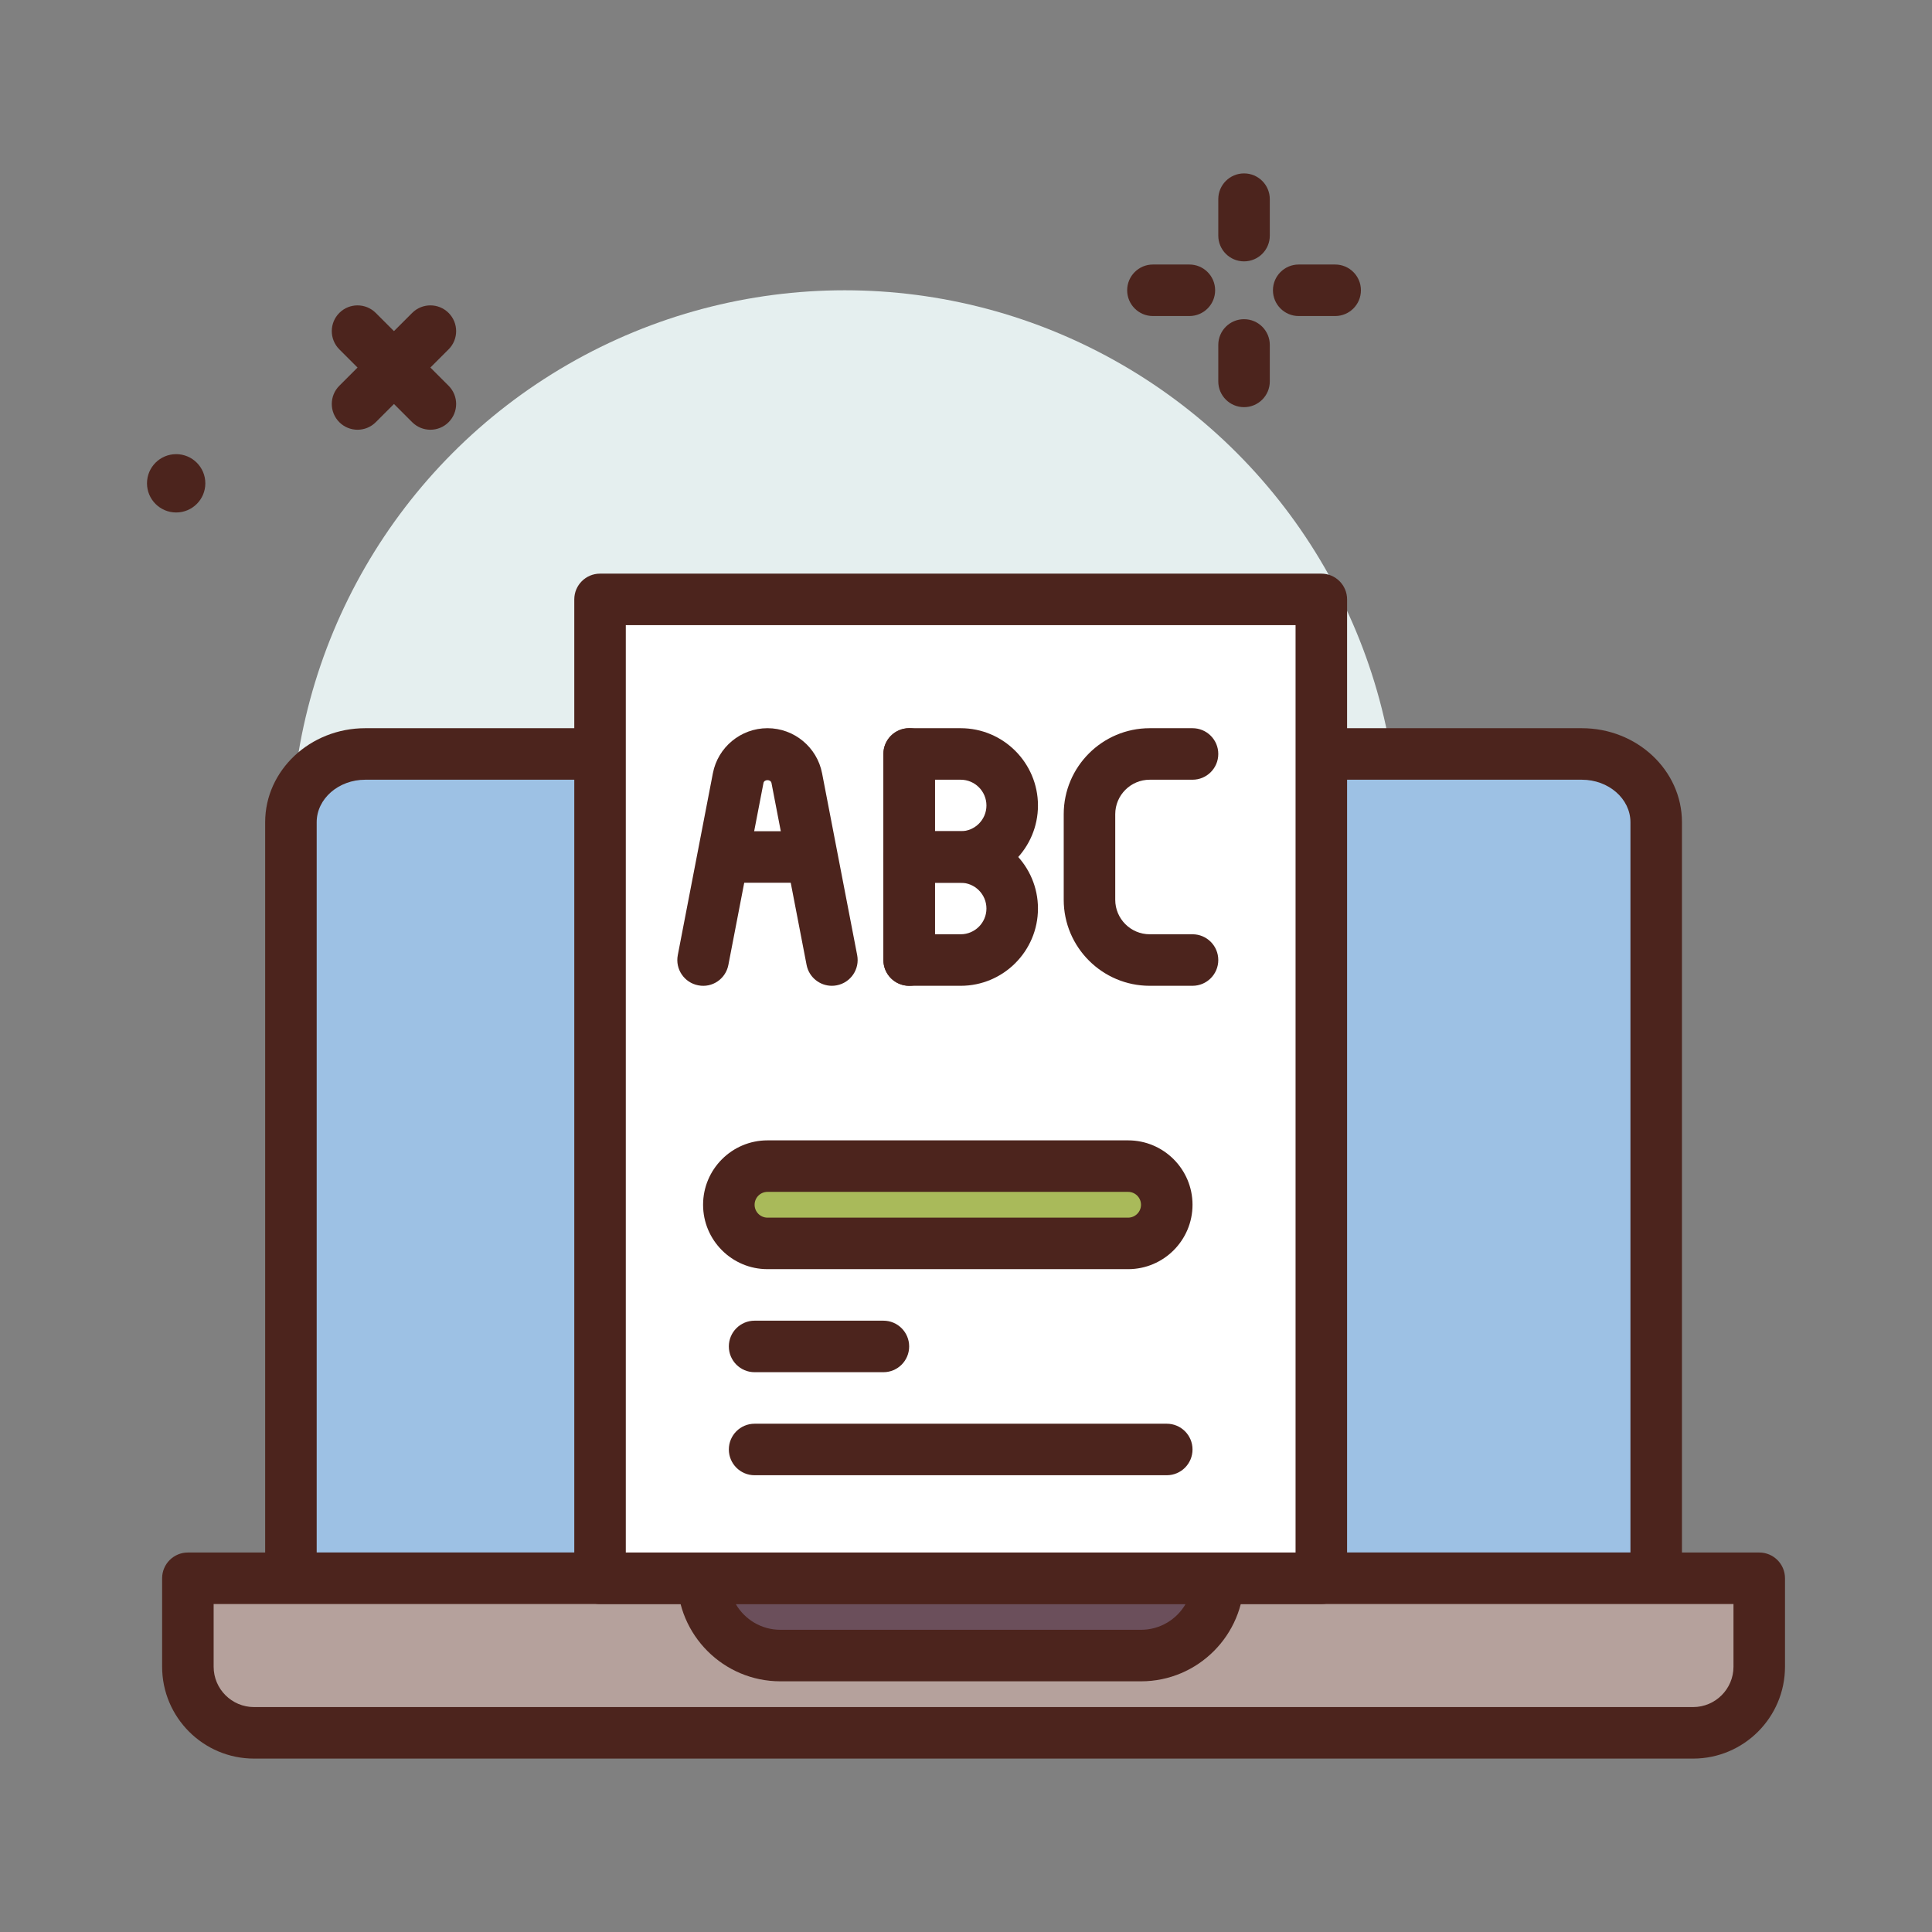 <svg id="laptop" enable-background="new 0 0 300 300" height="512" viewBox="0 0 300 300" width="512" xmlns="http://www.w3.org/2000/svg"><rect x="0" y="0" width="300" height="300" fill="#808080" stroke="none"/><g><circle cx="131.174" cy="131.074" fill="#e5efef" r="86"/><path d="m193.174 40.586c-2.209 0-4-1.789-4-4v-5.66c0-2.209 1.791-4 4-4s4 1.791 4 4v5.66c0 2.211-1.791 4-4 4z" fill="#4c241d"/><path d="m193.174 63.223c-2.209 0-4-1.789-4-4v-5.66c0-2.211 1.791-4 4-4s4 1.789 4 4v5.66c0 2.211-1.791 4-4 4z" fill="#4c241d"/><path d="m184.686 49.074h-5.66c-2.209 0-4-1.789-4-4s1.791-4 4-4h5.66c2.209 0 4 1.789 4 4s-1.791 4-4 4z" fill="#4c241d"/><path d="m207.323 49.074h-5.66c-2.209 0-4-1.789-4-4s1.791-4 4-4h5.66c2.209 0 4 1.789 4 4s-1.791 4-4 4z" fill="#4c241d"/><g><path d="m245.174 245.074h-120" fill="#9dc1e4"/><path d="m245.174 249.074h-120c-2.209 0-4-1.789-4-4s1.791-4 4-4h120c2.209 0 4 1.789 4 4s-1.791 4-4 4z" fill="#4c241d"/></g><g><path d="m245.623 117.074h-188.898c-6.38 0-11.551 4.745-11.551 10.599v117.401h212v-117.401c0-5.854-5.171-10.599-11.551-10.599z" fill="#9dc1e4"/><path d="m257.174 249.074h-212c-2.209 0-4-1.789-4-4v-117.402c0-8.051 6.977-14.598 15.551-14.598h188.898c8.574 0 15.551 6.547 15.551 14.598v117.402c0 2.211-1.791 4-4 4zm-208-8h204v-113.402c0-3.637-3.387-6.598-7.551-6.598h-188.898c-4.164 0-7.551 2.961-7.551 6.598z" fill="#4c241d"/></g><g><path d="m29.174 245.074v13.732c0 5.671 4.597 10.268 10.268 10.268h223.465c5.671 0 10.268-4.597 10.268-10.268v-13.732z" fill="#b5a19c"/><path d="m262.907 273.074h-223.465c-7.867 0-14.268-6.402-14.268-14.27v-13.73c0-2.211 1.791-4 4-4h244c2.209 0 4 1.789 4 4v13.73c0 7.868-6.4 14.27-14.267 14.27zm-229.733-24v9.73c0 3.457 2.812 6.27 6.268 6.27h223.465c3.455 0 6.268-2.812 6.268-6.27v-9.73z" fill="#4c241d"/></g><circle cx="27.355" cy="75.049" fill="#4c241d" r="4.529"/><g><path d="m189.174 245.074h-80c0 6.627 5.373 12 12 12h56c6.628 0 12-5.372 12-12z" fill="#6b4f5b"/><path d="m177.174 261.074h-56c-8.822 0-16-7.176-16-16 0-2.211 1.791-4 4-4h80c2.209 0 4 1.789 4 4 0 8.824-7.177 16-16 16zm-62.925-12c1.385 2.391 3.971 4 6.926 4h56c2.955 0 5.541-1.609 6.926-4z" fill="#4c241d"/></g><path d="m66.831 66.73c-1.023 0-2.047-.391-2.828-1.172l-11.313-11.312c-1.562-1.562-1.562-4.094 0-5.656s4.094-1.562 5.656 0l11.312 11.312c1.562 1.562 1.562 4.094 0 5.656-.781.782-1.804 1.172-2.827 1.172z" fill="#4c241d"/><path d="m55.518 66.73c-1.023 0-2.047-.391-2.828-1.172-1.562-1.562-1.562-4.094 0-5.656l11.312-11.312c1.562-1.562 4.094-1.562 5.656 0s1.562 4.094 0 5.656l-11.312 11.313c-.781.781-1.804 1.171-2.828 1.171z" fill="#4c241d"/><g><path d="m93.174 93.074h112v152h-112z" fill="#fff"/><path d="m205.174 249.074h-112c-2.209 0-4-1.789-4-4v-152c0-2.211 1.791-4 4-4h112c2.209 0 4 1.789 4 4v152c0 2.211-1.791 4-4 4zm-108-8h104v-144h-104z" fill="#4c241d"/></g><g fill="#4c241d"><path d="m141.174 153.074c-2.209 0-4-1.789-4-4v-32c0-2.211 1.791-4 4-4s4 1.789 4 4v32c0 2.211-1.791 4-4 4z"/><path d="m149.174 137.074h-8c-2.209 0-4-1.789-4-4v-16c0-2.211 1.791-4 4-4h8c6.617 0 12 5.383 12 12s-5.382 12-12 12zm-4-8h4c2.205 0 4-1.793 4-4s-1.795-4-4-4h-4z"/><path d="m185.174 153.074h-6.645c-7.363 0-13.355-5.992-13.355-13.355v-13.289c0-7.363 5.992-13.355 13.355-13.355h6.645c2.209 0 4 1.789 4 4s-1.791 4-4 4h-6.645c-2.953 0-5.355 2.402-5.355 5.355v13.289c0 2.953 2.402 5.355 5.355 5.355h6.645c2.209 0 4 1.789 4 4s-1.791 4-4 4z"/><path d="m149.174 153.074h-8c-2.209 0-4-1.789-4-4v-16c0-2.211 1.791-4 4-4h8c6.617 0 12 5.383 12 12s-5.382 12-12 12zm-4-8h4c2.205 0 4-1.793 4-4s-1.795-4-4-4h-4z"/><path d="m129.17 153.074c-1.879 0-3.555-1.328-3.924-3.242l-5.449-28.242c-.113-.602-1.133-.598-1.246-.004l-5.449 28.246c-.418 2.172-2.504 3.605-4.686 3.168-2.17-.418-3.588-2.516-3.17-4.684l5.449-28.242c.779-4.055 4.346-7 8.479-7s7.699 2.945 8.479 7.004l5.449 28.238c.418 2.168-1 4.266-3.17 4.684-.256.051-.512.074-.762.074z"/><path d="m125.174 137.074h-12c-2.209 0-4-1.789-4-4s1.791-4 4-4h12c2.209 0 4 1.789 4 4s-1.791 4-4 4z"/></g><g><path d="m175.174 193.074h-56c-3.314 0-6-2.686-6-6 0-3.314 2.686-6 6-6h56c3.314 0 6 2.686 6 6 0 3.314-2.686 6-6 6z" fill="#a9ba5a"/><path d="m175.174 197.074h-56c-5.514 0-10-4.484-10-10s4.486-10 10-10h56c5.514 0 10 4.484 10 10s-4.486 10-10 10zm-56-12c-1.104 0-2 .898-2 2s.896 2 2 2h56c1.104 0 2-.898 2-2s-.896-2-2-2z" fill="#4c241d"/></g><path d="m137.174 213.074h-20c-2.209 0-4-1.789-4-4s1.791-4 4-4h20c2.209 0 4 1.789 4 4s-1.791 4-4 4z" fill="#4c241d"/><path d="m181.174 229.074h-64c-2.209 0-4-1.789-4-4s1.791-4 4-4h64c2.209 0 4 1.789 4 4s-1.791 4-4 4z" fill="#4c241d"/></g></svg>